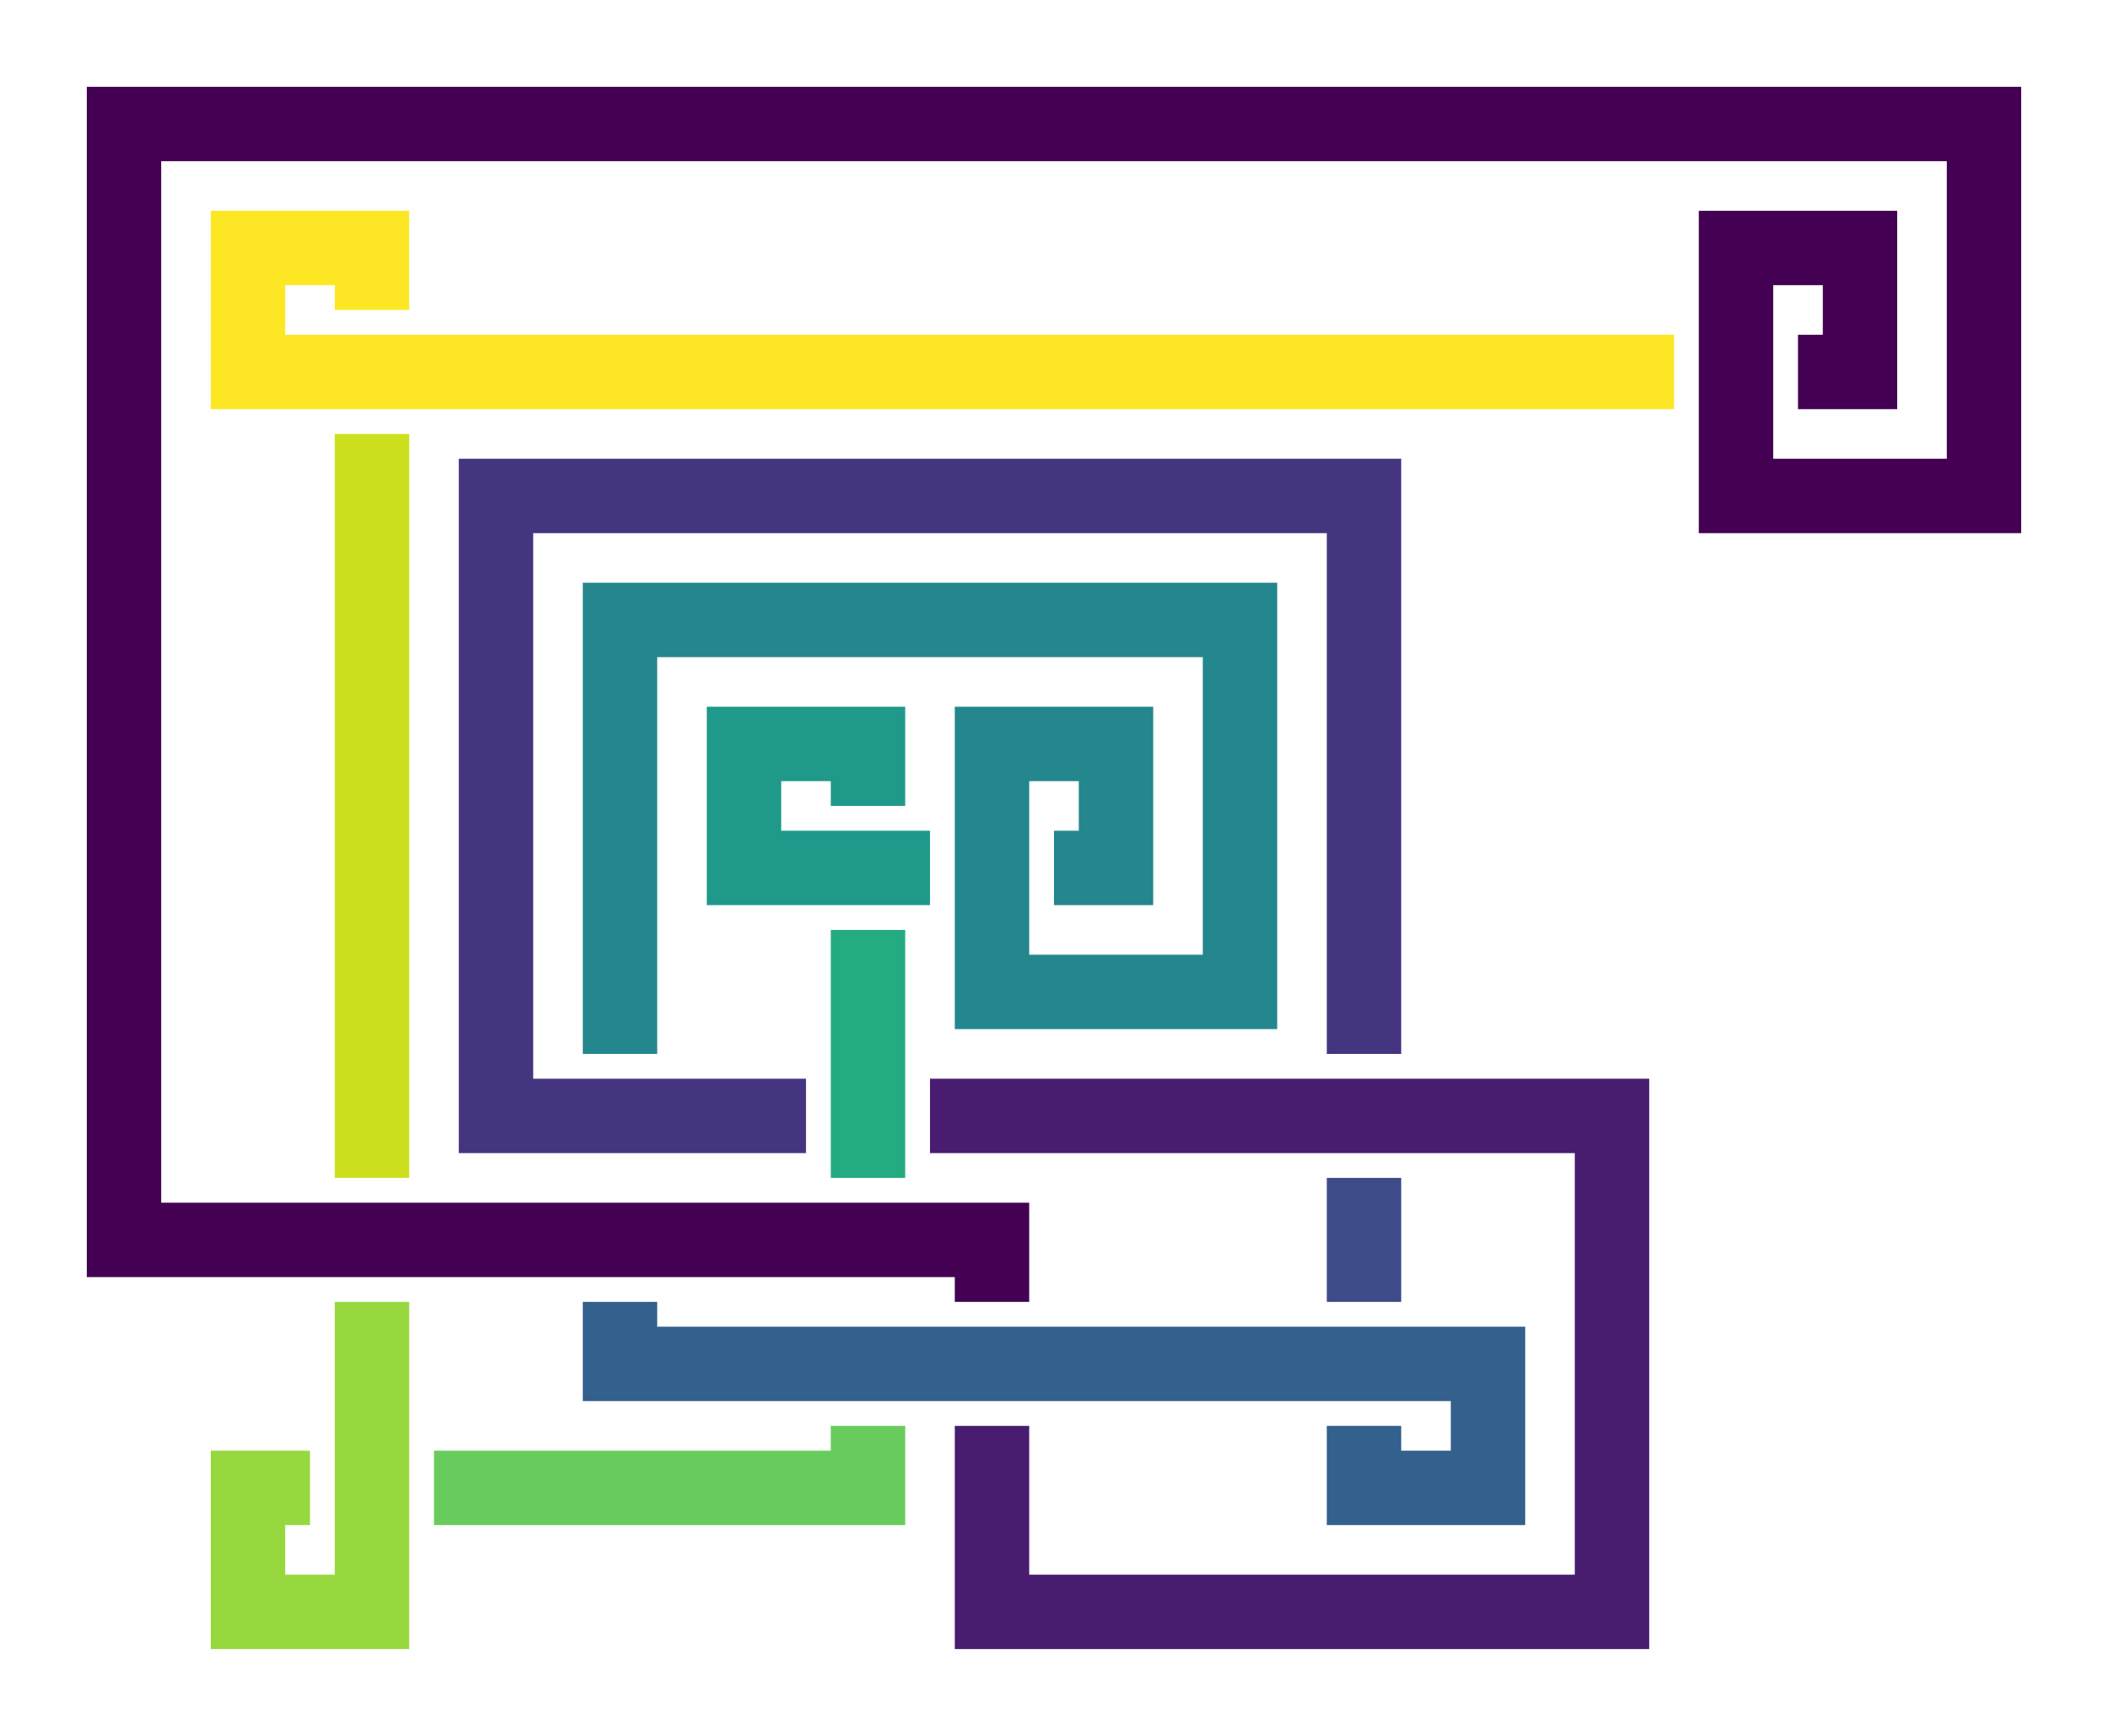 <?xml version="1.0" encoding="utf-8" ?>
<svg baseProfile="full" height="84.0" version="1.1" width="102.0" xmlns="http://www.w3.org/2000/svg" xmlns:ev="http://www.w3.org/2001/xml-events" xmlns:xlink="http://www.w3.org/1999/xlink"><defs /><polyline fill="none" points="87.0,18.0 90.0,18.0 90.0,12.0 84.0,12.0 84.0,24.0 96.0,24.0 96.0,6.0 6.0,6.0 6.0,60.0 48.0,60.0 48.0,63.0" stroke="rgb(68,1,84)" stroke-width="3.6" /><polyline fill="none" points="48.0,69.0 48.0,78.0 78.0,78.0 78.0,54.0 45.0,54.0" stroke="rgb(72,28,110)" stroke-width="3.6" /><polyline fill="none" points="39.0,54.0 24.0,54.0 24.0,24.0 66.0,24.0 66.0,51.0" stroke="rgb(69,53,128)" stroke-width="3.6" /><polyline fill="none" points="66.0,57.0 66.0,63.0" stroke="rgb(61,76,137)" stroke-width="3.6" /><polyline fill="none" points="66.0,69.0 66.0,72.0 72.0,72.0 72.0,66.0 30.0,66.0 30.0,63.0" stroke="rgb(51,96,141)" stroke-width="3.6" /><polyline fill="none" points="30.0,57.0 30.0,57.0" stroke="rgb(43,116,142)" stroke-width="3.6" /><polyline fill="none" points="30.0,51.0 30.0,30.0 60.0,30.0 60.0,48.0 48.0,48.0 48.0,36.0 54.0,36.0 54.0,42.0 51.0,42.0" stroke="rgb(35,135,141)" stroke-width="3.6" /><polyline fill="none" points="45.0,42.0 36.0,42.0 36.0,36.0 42.0,36.0 42.0,39.0" stroke="rgb(30,153,138)" stroke-width="3.6" /><polyline fill="none" points="42.0,45.0 42.0,57.0" stroke="rgb(37,171,129)" stroke-width="3.6" /><polyline fill="none" points="42.0,63.0 42.0,63.0" stroke="rgb(64,189,114)" stroke-width="3.6" /><polyline fill="none" points="42.0,69.0 42.0,72.0 21.0,72.0" stroke="rgb(103,204,92)" stroke-width="3.6" /><polyline fill="none" points="15.0,72.0 12.0,72.0 12.0,78.0 18.0,78.0 18.0,63.0" stroke="rgb(151,216,62)" stroke-width="3.6" /><polyline fill="none" points="18.0,57.0 18.0,21.0" stroke="rgb(205,224,29)" stroke-width="3.6" /><polyline fill="none" points="18.0,15.0 18.0,12.0 12.0,12.0 12.0,18.0 81.0,18.0" stroke="rgb(253,231,36)" stroke-width="3.6" /></svg>